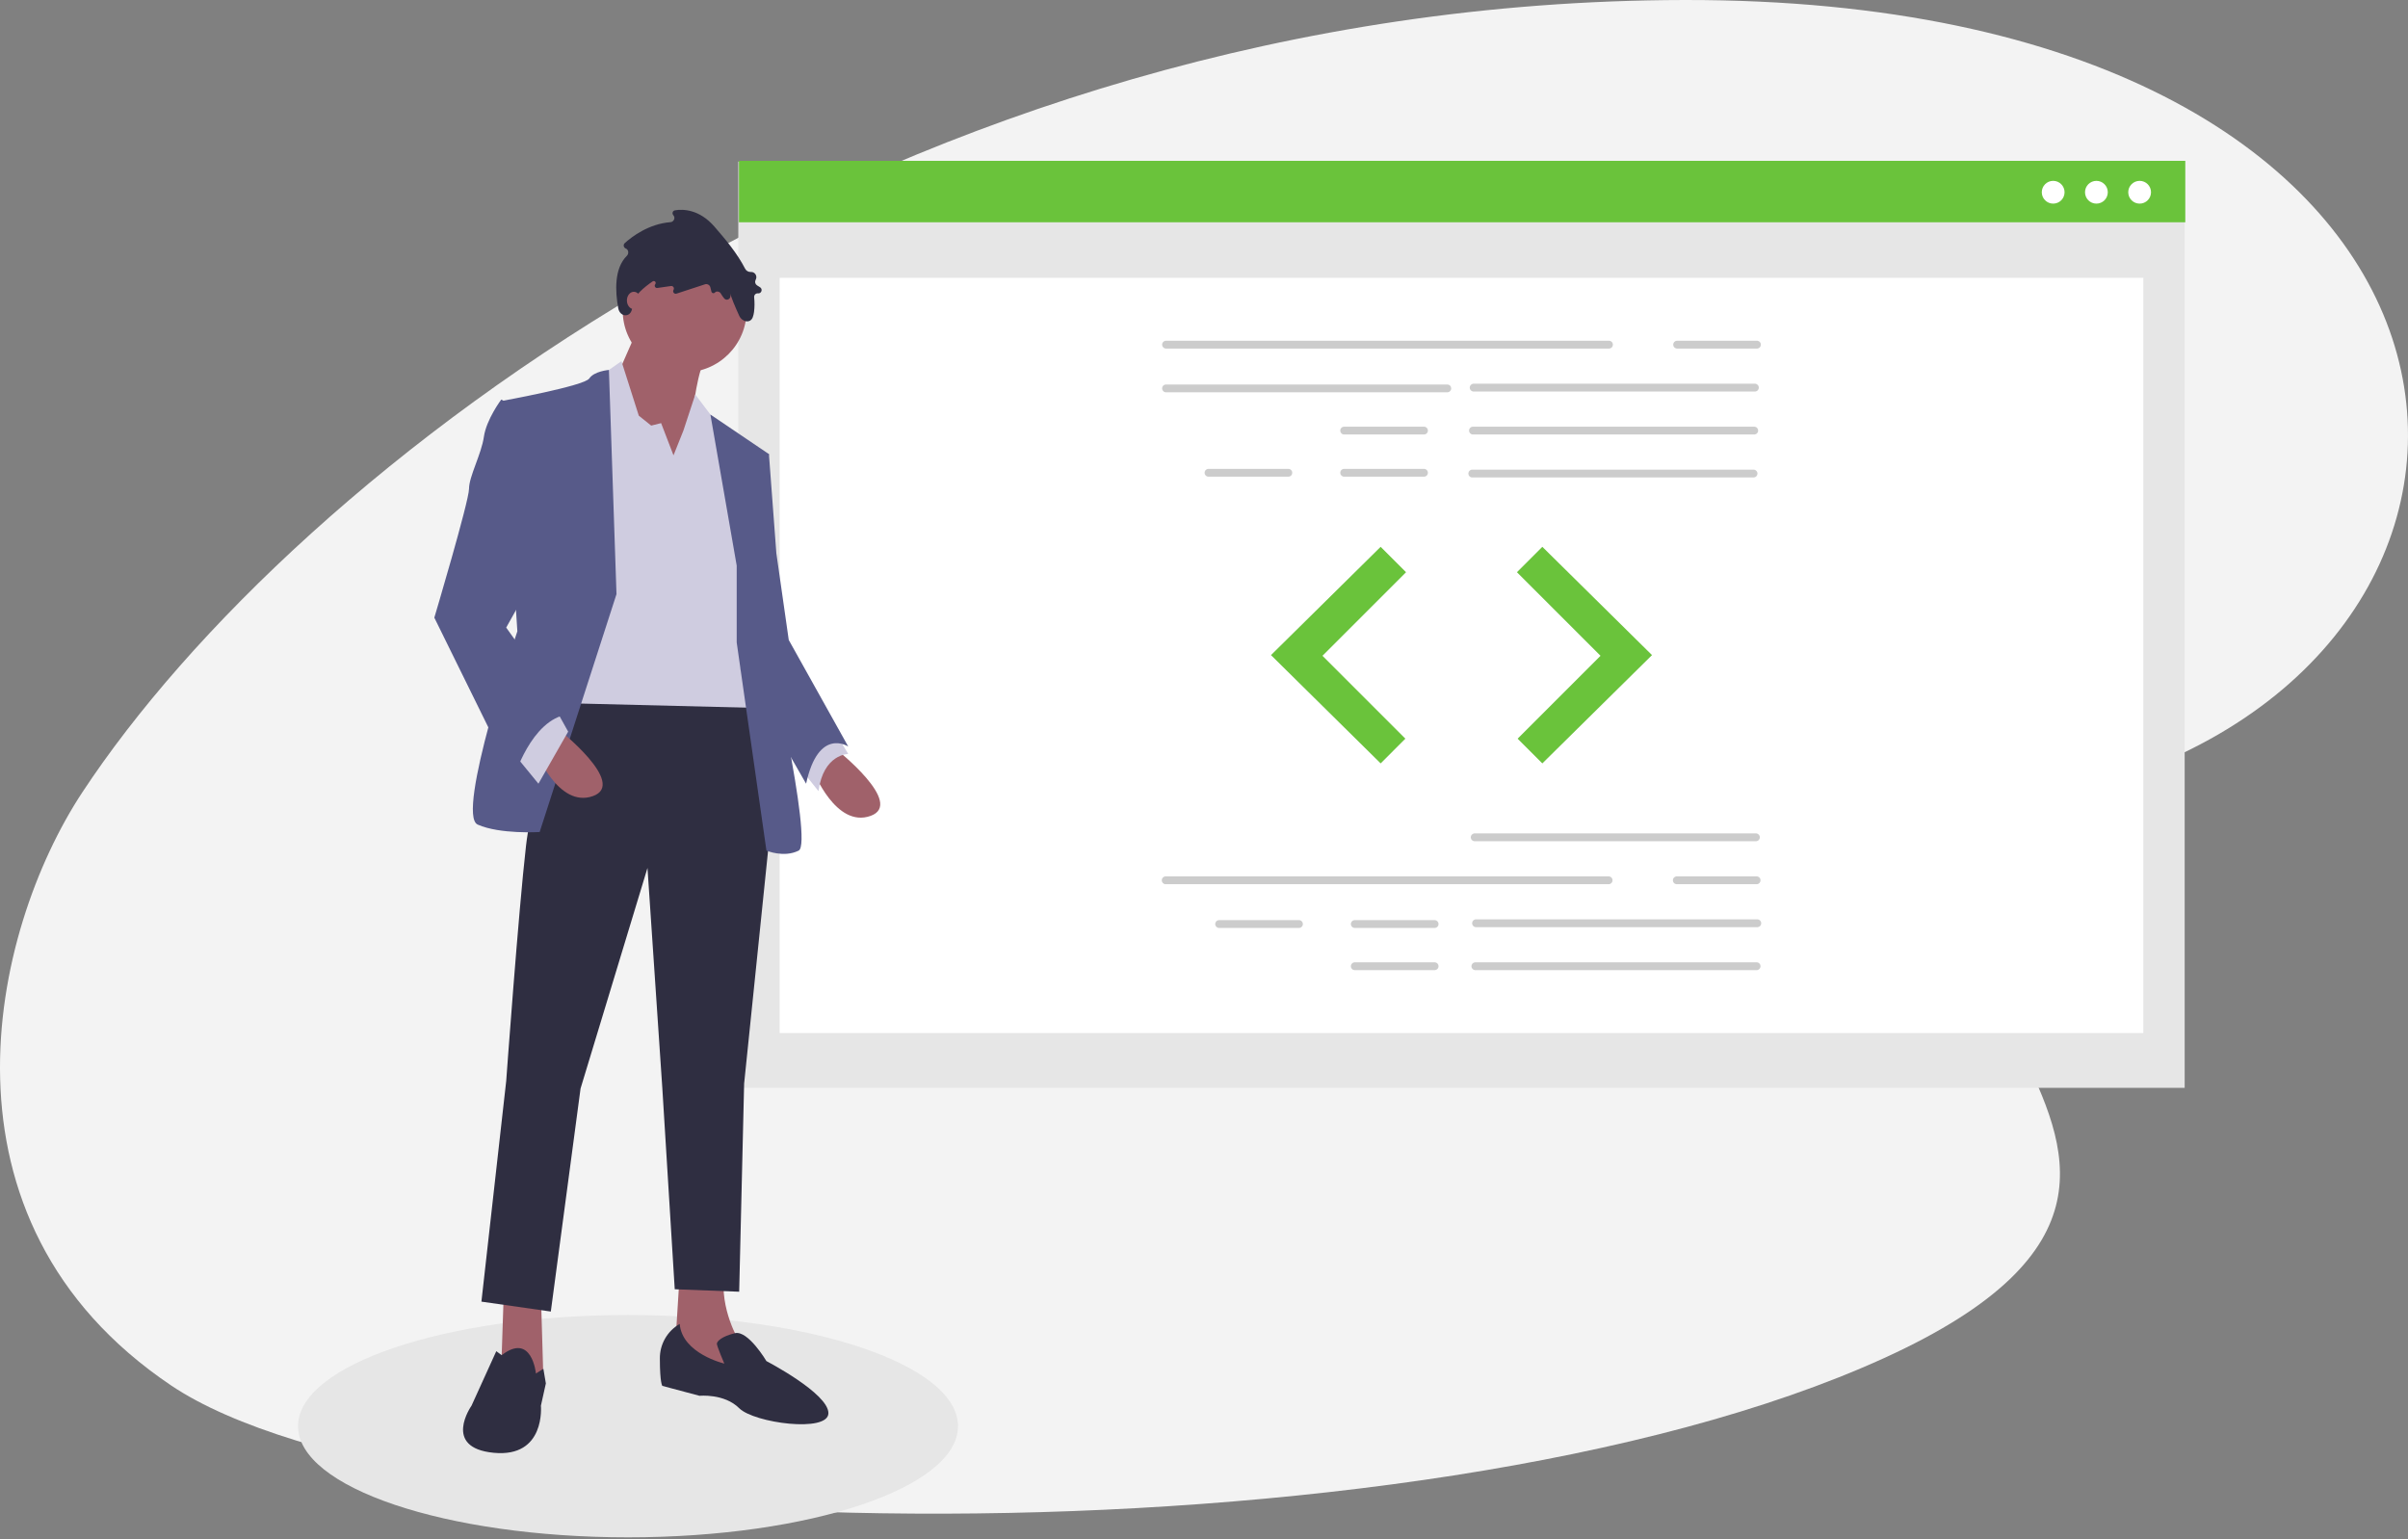 <svg width="668" height="427" viewBox="0 0 668 427" fill="none" xmlns="http://www.w3.org/2000/svg">
<rect x="0" y="0" width="668" height="427" fill="#808080" stroke="none"/>
<path d="M22.806 219.872C81.473 130.8 249.247 0.342 467.252 0.001C694.752 -0.367 716.755 167.237 594.138 213.812C471.522 260.386 650.815 318.448 522.64 376.801C392.923 435.854 115.686 430.307 47.456 384.373C-20.775 338.44 -2.535 258.352 22.806 219.872Z" fill="#F3F3F3"/>
<ellipse rx="91.538" ry="30.841" transform="matrix(-1 0 0 1 174.218 395.682)" fill="#E6E6E6"/>
<g clip-path="url(#clip0)">
<path d="M204.814 44.848H606.048V301.816H204.814V44.848Z" fill="#E6E6E6"/>
<path d="M216.288 77.079H594.575V286.614H216.288V77.079Z" fill="white"/>
<path d="M204.986 44.621H606.22V61.667H204.986V44.621Z" fill="#6AC33B"/>
<path d="M593.553 56.495C591.808 56.495 590.393 55.08 590.393 53.336C590.393 51.591 591.808 50.176 593.553 50.176C595.297 50.176 596.712 51.591 596.712 53.336C596.712 55.08 595.297 56.495 593.553 56.495Z" fill="white"/>
<path d="M581.56 56.495C579.816 56.495 578.401 55.08 578.401 53.336C578.401 51.591 579.816 50.176 581.56 50.176C583.305 50.176 584.72 51.591 584.72 53.336C584.72 55.08 583.305 56.495 581.56 56.495Z" fill="white"/>
<path d="M569.569 56.495C567.824 56.495 566.409 55.08 566.409 53.336C566.409 51.591 567.824 50.176 569.569 50.176C571.314 50.176 572.728 51.591 572.728 53.336C572.728 55.08 571.314 56.495 569.569 56.495Z" fill="white"/>
<path d="M323.326 96.704H446.484C446.747 96.67 446.989 96.54 447.163 96.341C447.338 96.142 447.435 95.886 447.435 95.621C447.435 95.355 447.338 95.099 447.163 94.9C446.989 94.7 446.747 94.571 446.484 94.537H323.326C323.063 94.571 322.822 94.7 322.647 94.9C322.472 95.099 322.376 95.355 322.376 95.621C322.376 95.886 322.472 96.142 322.647 96.341C322.822 96.54 323.063 96.67 323.326 96.704V96.704Z" fill="#CCCCCC"/>
<path d="M408.662 108.625H486.967C487.23 108.591 487.471 108.462 487.646 108.262C487.821 108.063 487.917 107.807 487.917 107.542C487.917 107.277 487.821 107.02 487.646 106.821C487.471 106.622 487.23 106.493 486.967 106.458H408.662C408.4 106.493 408.158 106.622 407.983 106.821C407.809 107.02 407.712 107.277 407.712 107.542C407.712 107.807 407.809 108.063 407.983 108.262C408.158 108.462 408.4 108.591 408.662 108.625V108.625Z" fill="#CCCCCC"/>
<path d="M323.326 108.842H401.63C401.893 108.808 402.135 108.679 402.309 108.479C402.484 108.28 402.581 108.024 402.581 107.758C402.581 107.493 402.484 107.237 402.309 107.038C402.135 106.838 401.893 106.709 401.63 106.675H323.326C323.063 106.709 322.822 106.838 322.647 107.038C322.472 107.237 322.376 107.493 322.376 107.758C322.376 108.024 322.472 108.28 322.647 108.479C322.822 108.679 323.063 108.808 323.326 108.842H323.326Z" fill="#CCCCCC"/>
<path d="M408.472 120.547H486.776C487.039 120.512 487.281 120.383 487.455 120.184C487.63 119.984 487.727 119.728 487.727 119.463C487.727 119.198 487.63 118.942 487.455 118.742C487.281 118.543 487.039 118.414 486.776 118.379H408.472C408.209 118.414 407.968 118.543 407.793 118.742C407.618 118.942 407.522 119.198 407.522 119.463C407.522 119.728 407.618 119.984 407.793 120.184C407.968 120.383 408.209 120.512 408.472 120.547V120.547Z" fill="#CCCCCC"/>
<path d="M408.283 132.468H486.587C486.85 132.433 487.091 132.304 487.266 132.105C487.441 131.906 487.537 131.649 487.537 131.384C487.537 131.119 487.441 130.863 487.266 130.664C487.091 130.464 486.85 130.335 486.587 130.301H408.283C408.02 130.335 407.778 130.464 407.603 130.664C407.429 130.863 407.332 131.119 407.332 131.384C407.332 131.649 407.429 131.906 407.603 132.105C407.778 132.304 408.02 132.433 408.283 132.468V132.468Z" fill="#CCCCCC"/>
<path d="M372.741 120.547H395.168C395.431 120.512 395.673 120.383 395.847 120.184C396.022 119.984 396.119 119.728 396.119 119.463C396.119 119.198 396.022 118.942 395.847 118.742C395.673 118.543 395.431 118.414 395.168 118.379H372.741C372.479 118.414 372.237 118.543 372.062 118.742C371.888 118.942 371.791 119.198 371.791 119.463C371.791 119.728 371.888 119.984 372.062 120.184C372.237 120.383 372.479 120.512 372.741 120.547V120.547Z" fill="#CCCCCC"/>
<path d="M372.741 132.251H395.168C395.431 132.217 395.673 132.088 395.847 131.888C396.022 131.689 396.119 131.433 396.119 131.168C396.119 130.902 396.022 130.646 395.847 130.447C395.673 130.247 395.431 130.118 395.168 130.084H372.741C372.479 130.118 372.237 130.247 372.062 130.447C371.888 130.646 371.791 130.902 371.791 131.168C371.791 131.433 371.888 131.689 372.062 131.888C372.237 132.088 372.479 132.217 372.741 132.251V132.251Z" fill="#CCCCCC"/>
<path d="M335.11 132.251H357.537C357.799 132.217 358.041 132.088 358.216 131.888C358.39 131.689 358.487 131.433 358.487 131.168C358.487 130.902 358.39 130.646 358.216 130.447C358.041 130.247 357.799 130.118 357.537 130.084H335.11C334.847 130.118 334.605 130.247 334.43 130.447C334.256 130.646 334.159 130.902 334.159 131.168C334.159 131.433 334.256 131.689 334.43 131.888C334.605 132.088 334.847 132.217 335.11 132.251V132.251Z" fill="#CCCCCC"/>
<path d="M465.11 96.704H487.537C487.8 96.67 488.041 96.54 488.216 96.341C488.391 96.142 488.487 95.886 488.487 95.621C488.487 95.355 488.391 95.099 488.216 94.9C488.041 94.7 487.8 94.571 487.537 94.537H465.11C464.847 94.571 464.606 94.7 464.431 94.9C464.256 95.099 464.16 95.355 464.16 95.621C464.16 95.886 464.256 96.142 464.431 96.341C464.606 96.54 464.847 96.67 465.11 96.704Z" fill="#CCCCCC"/>
<path d="M408.948 233.392H487.252C487.515 233.357 487.756 233.228 487.931 233.029C488.106 232.83 488.202 232.574 488.202 232.308C488.202 232.043 488.106 231.787 487.931 231.588C487.756 231.388 487.515 231.259 487.252 231.225H408.948C408.685 231.259 408.443 231.388 408.268 231.588C408.094 231.787 407.997 232.043 407.997 232.308C407.997 232.574 408.094 232.83 408.268 233.029C408.443 233.228 408.685 233.357 408.948 233.392H408.948Z" fill="#CCCCCC"/>
<path d="M409.327 257.235H487.632C487.895 257.2 488.136 257.071 488.311 256.872C488.486 256.672 488.582 256.416 488.582 256.151C488.582 255.886 488.486 255.63 488.311 255.43C488.136 255.231 487.895 255.102 487.632 255.067H409.327C409.065 255.102 408.823 255.231 408.648 255.43C408.474 255.63 408.377 255.886 408.377 256.151C408.377 256.416 408.474 256.672 408.648 256.872C408.823 257.071 409.065 257.2 409.327 257.235H409.327Z" fill="#CCCCCC"/>
<path d="M409.138 269.156H487.442C487.705 269.121 487.946 268.992 488.121 268.793C488.296 268.593 488.392 268.337 488.392 268.072C488.392 267.807 488.296 267.551 488.121 267.351C487.946 267.152 487.705 267.023 487.442 266.988H409.137C408.875 267.023 408.633 267.152 408.458 267.351C408.284 267.551 408.187 267.807 408.187 268.072C408.187 268.337 408.284 268.593 408.458 268.793C408.633 268.992 408.875 269.121 409.137 269.156H409.138Z" fill="#CCCCCC"/>
<path d="M375.687 257.451H398.114C398.377 257.417 398.618 257.288 398.793 257.088C398.968 256.889 399.064 256.633 399.064 256.368C399.064 256.102 398.968 255.846 398.793 255.647C398.618 255.448 398.377 255.319 398.114 255.284H375.687C375.424 255.319 375.183 255.448 375.008 255.647C374.833 255.846 374.737 256.102 374.737 256.368C374.737 256.633 374.833 256.889 375.008 257.088C375.183 257.288 375.424 257.417 375.687 257.451V257.451Z" fill="#CCCCCC"/>
<path d="M375.687 269.156H398.114C398.377 269.121 398.618 268.992 398.793 268.793C398.968 268.593 399.064 268.337 399.064 268.072C399.064 267.807 398.968 267.551 398.793 267.351C398.618 267.152 398.377 267.023 398.114 266.988H375.687C375.424 267.023 375.183 267.152 375.008 267.351C374.833 267.551 374.737 267.807 374.737 268.072C374.737 268.337 374.833 268.593 375.008 268.793C375.183 268.992 375.424 269.121 375.687 269.156V269.156Z" fill="#CCCCCC"/>
<path d="M338.055 257.451H360.482C360.745 257.417 360.987 257.288 361.161 257.088C361.336 256.889 361.433 256.633 361.433 256.368C361.433 256.102 361.336 255.846 361.161 255.647C360.987 255.448 360.745 255.319 360.482 255.284H338.055C337.793 255.319 337.551 255.448 337.376 255.647C337.201 255.846 337.105 256.102 337.105 256.368C337.105 256.633 337.201 256.889 337.376 257.088C337.551 257.288 337.793 257.417 338.055 257.451V257.451Z" fill="#CCCCCC"/>
<path d="M323.231 245.313H446.389C446.652 245.279 446.893 245.15 447.068 244.95C447.243 244.751 447.339 244.495 447.339 244.23C447.339 243.964 447.243 243.708 447.068 243.509C446.893 243.31 446.652 243.181 446.389 243.146H323.231C322.968 243.181 322.727 243.31 322.552 243.509C322.377 243.708 322.281 243.964 322.281 244.23C322.281 244.495 322.377 244.751 322.552 244.95C322.727 245.15 322.968 245.279 323.231 245.313V245.313Z" fill="#CCCCCC"/>
<path d="M465.015 245.313H487.442C487.705 245.279 487.946 245.15 488.121 244.95C488.296 244.751 488.392 244.495 488.392 244.23C488.392 243.964 488.296 243.708 488.121 243.509C487.946 243.31 487.705 243.181 487.442 243.146H465.015C464.752 243.181 464.511 243.31 464.336 243.509C464.161 243.708 464.065 243.964 464.065 244.23C464.065 244.495 464.161 244.751 464.336 244.95C464.511 245.15 464.752 245.279 465.015 245.313V245.313Z" fill="#CCCCCC"/>
<path d="M427.858 151.725L458.268 181.754L427.858 211.784L421.016 204.941L444.013 181.944L420.826 158.757L427.858 151.725Z" fill="#E6E6E6"/>
<path d="M383.004 151.725L352.595 181.754L383.004 211.784L389.846 204.941L366.85 181.944L390.037 158.757L383.004 151.725Z" fill="#E6E6E6"/>
<path d="M427.858 151.725L458.268 181.754L427.858 211.784L421.016 204.941L444.013 181.944L420.826 158.757L427.858 151.725Z" fill="#6AC33B"/>
<path d="M383.004 151.725L352.595 181.754L383.004 211.784L389.846 204.941L366.85 181.944L390.037 158.757L383.004 151.725Z" fill="#6AC33B"/>
</g>
<g clip-path="url(#clip1)">
<path d="M231.87 207.806C231.87 207.806 251.121 222.932 241.495 226.369C231.87 229.807 225.682 213.994 225.682 213.994L231.87 207.806Z" fill="#A0616A"/>
<path d="M231.182 202.305L235.307 209.181C235.307 209.181 228.432 209.181 227.057 219.494L221.556 212.618L231.182 202.305Z" fill="#CFCCE0"/>
<path d="M139.737 359.067L139.05 379.693L147.3 384.506L150.738 382.444L150.051 359.067H139.737Z" fill="#A0616A"/>
<path d="M188.554 353.566L187.179 375.568L206.43 383.819L205.055 372.13C205.055 372.13 199.555 363.192 200.93 353.566H188.554Z" fill="#A0616A"/>
<path d="M158.989 187.867C158.989 187.867 147.988 216.744 145.926 234.62C143.863 252.496 140.425 299.937 140.425 299.937L133.55 361.129L152.801 363.88L161.052 302L179.616 240.808L183.741 302L187.179 357.692L205.055 358.379L206.43 300.625L213.993 227.057L209.868 191.992L158.989 187.867Z" fill="#2F2E41"/>
<path d="M148.676 381.068C148.676 381.068 147.548 369.521 139.174 375.982L137.675 374.88L130.799 390.007C130.799 390.007 122.549 401.695 136.987 403.07C151.426 404.445 150.051 390.007 150.051 390.007L151.426 383.819L150.738 379.766L148.676 381.068Z" fill="#2F2E41"/>
<path d="M188.554 367.317C186.861 368.285 185.459 369.688 184.491 371.381C183.524 373.073 183.028 374.994 183.053 376.943C183.053 383.819 183.741 384.506 183.741 384.506L194.054 387.256C194.054 387.256 200.929 386.569 205.055 390.694C209.18 394.819 229.807 397.57 229.807 392.069C229.807 386.569 212.618 377.631 212.618 377.631C212.618 377.631 207.513 369.01 203.878 369.883C200.242 370.755 198.867 372.13 198.867 372.818C198.867 373.505 200.929 378.318 200.929 378.318C200.929 378.318 189.241 375.568 188.554 367.317Z" fill="#2F2E41"/>
<path d="M189.929 103.298C180.436 103.298 172.74 95.602 172.74 86.109C172.74 76.616 180.436 68.92 189.929 68.92C199.422 68.92 207.118 76.616 207.118 86.109C207.118 95.602 199.422 103.298 189.929 103.298Z" fill="#A0616A"/>
<path d="M177.209 90.578L169.646 107.767L190.273 137.332C190.273 137.332 191.648 105.017 195.773 99.516C199.898 94.016 177.209 90.578 177.209 90.578Z" fill="#A0616A"/>
<path d="M186.835 126.331L183.397 117.393L180.647 118.08L177.209 115.33L172.397 100.204L165.521 105.017L156.582 195.086L212.274 196.461L204.711 133.894L197.836 116.017L192.873 109.457L189.585 119.455L186.835 126.331Z" fill="#CFCCE0"/>
<path d="M171.021 164.834L168.917 102.639C168.917 102.639 164.833 102.954 163.458 105.017C162.083 107.079 139.394 111.205 139.394 111.205L143.519 175.147C143.519 175.147 126.33 226.026 132.518 228.776C138.706 231.526 149.707 230.839 149.707 230.839L171.021 164.834Z" fill="#575A89"/>
<path d="M204.368 156.927L197.074 115.01L213.306 125.987L209.18 156.239L212.618 176.866C212.618 176.866 225.682 233.933 221.556 235.995C217.431 238.058 212.618 235.995 212.618 235.995L204.368 178.241V156.927Z" fill="#575A89"/>
<path d="M208.493 124.612L213.306 125.987L215.368 153.489L218.806 177.553L235.307 207.118C235.307 207.118 227.057 201.618 223.619 217.431L205.446 185.792L208.493 124.612Z" fill="#575A89"/>
<path d="M154.864 202.305C154.864 202.305 174.115 217.431 164.489 220.869C154.864 224.307 148.676 208.493 148.676 208.493L154.864 202.305Z" fill="#A0616A"/>
<path d="M143.175 209.868L149.364 217.431L157.614 202.993L154.176 196.805L143.175 209.868Z" fill="#CFCCE0"/>
<path d="M144.55 113.611L139.05 110.861C139.05 110.861 134.925 116.361 134.237 121.174C133.55 125.987 130.112 132.175 130.112 135.613C130.112 139.051 120.486 171.365 120.486 171.365L142.488 216.056C142.488 216.056 147.301 199.555 157.614 198.18L140.425 174.116L150.051 156.927L144.55 113.611Z" fill="#575A89"/>
<path d="M173.897 70.971C174.49 70.388 174.398 69.275 173.626 68.966V68.966C172.983 68.708 172.806 67.905 173.321 67.442C175.289 65.67 179.95 62.105 186.008 61.634C186.91 61.563 187.434 60.443 186.825 59.773V59.773C186.354 59.254 186.561 58.463 187.252 58.35C189.478 57.986 194.005 58.036 198.229 62.919C201.129 66.272 204.455 70.174 206.701 74.549C206.982 75.096 207.538 75.452 208.152 75.452H208.374C209.425 75.452 210.124 76.537 209.69 77.494L209.582 77.73C209.345 78.253 209.53 78.87 210.016 79.175L210.848 79.699C211.675 80.219 211.228 81.501 210.257 81.394V81.394C209.646 81.326 209.142 81.865 209.207 82.477C209.352 83.83 209.342 85.197 209.175 86.55C209.112 87.048 208.995 87.533 208.829 87.999C208.178 89.814 205.871 89.371 205.07 87.617C203.949 85.158 202.649 82.149 202.649 81.411V82.056C202.649 83.058 201.5 83.542 200.872 82.761C200.522 82.327 200.182 81.852 199.918 81.378C199.65 80.896 198.71 80.684 198.371 81.119V81.119C198.075 81.5 197.469 81.372 197.353 80.903L197.059 79.716C196.895 79.055 196.203 78.672 195.556 78.884L187.671 81.464C187.046 81.669 186.503 80.986 186.844 80.423V80.423C187.154 79.91 186.729 79.268 186.136 79.353L182.354 79.896C181.795 79.977 181.417 79.342 181.754 78.888V78.888C182.161 78.34 181.584 77.706 181.02 78.091C178.754 79.642 175.723 82.112 175.539 84.331C175.498 84.829 175.419 85.324 175.313 85.806C174.785 88.216 171.953 87.935 171.508 85.509C170.649 80.832 170.348 74.466 173.897 70.971Z" fill="#2F2E41"/>
<path d="M175.834 85.765C174.771 85.765 173.909 84.688 173.909 83.359C173.909 82.03 174.771 80.953 175.834 80.953C176.897 80.953 177.759 82.03 177.759 83.359C177.759 84.688 176.897 85.765 175.834 85.765Z" fill="#A0616A"/>
</g>
<defs>
<clipPath id="clip0">
<rect width="401.587" height="257.226" transform="matrix(-1 0 0 1 606.318 44.621)" fill="white"/>
</clipPath>
<clipPath id="clip1">
<rect width="124.676" height="345.811" transform="matrix(-1 0 0 1 244.758 57.745)" fill="white"/>
</clipPath>
</defs>
</svg>
